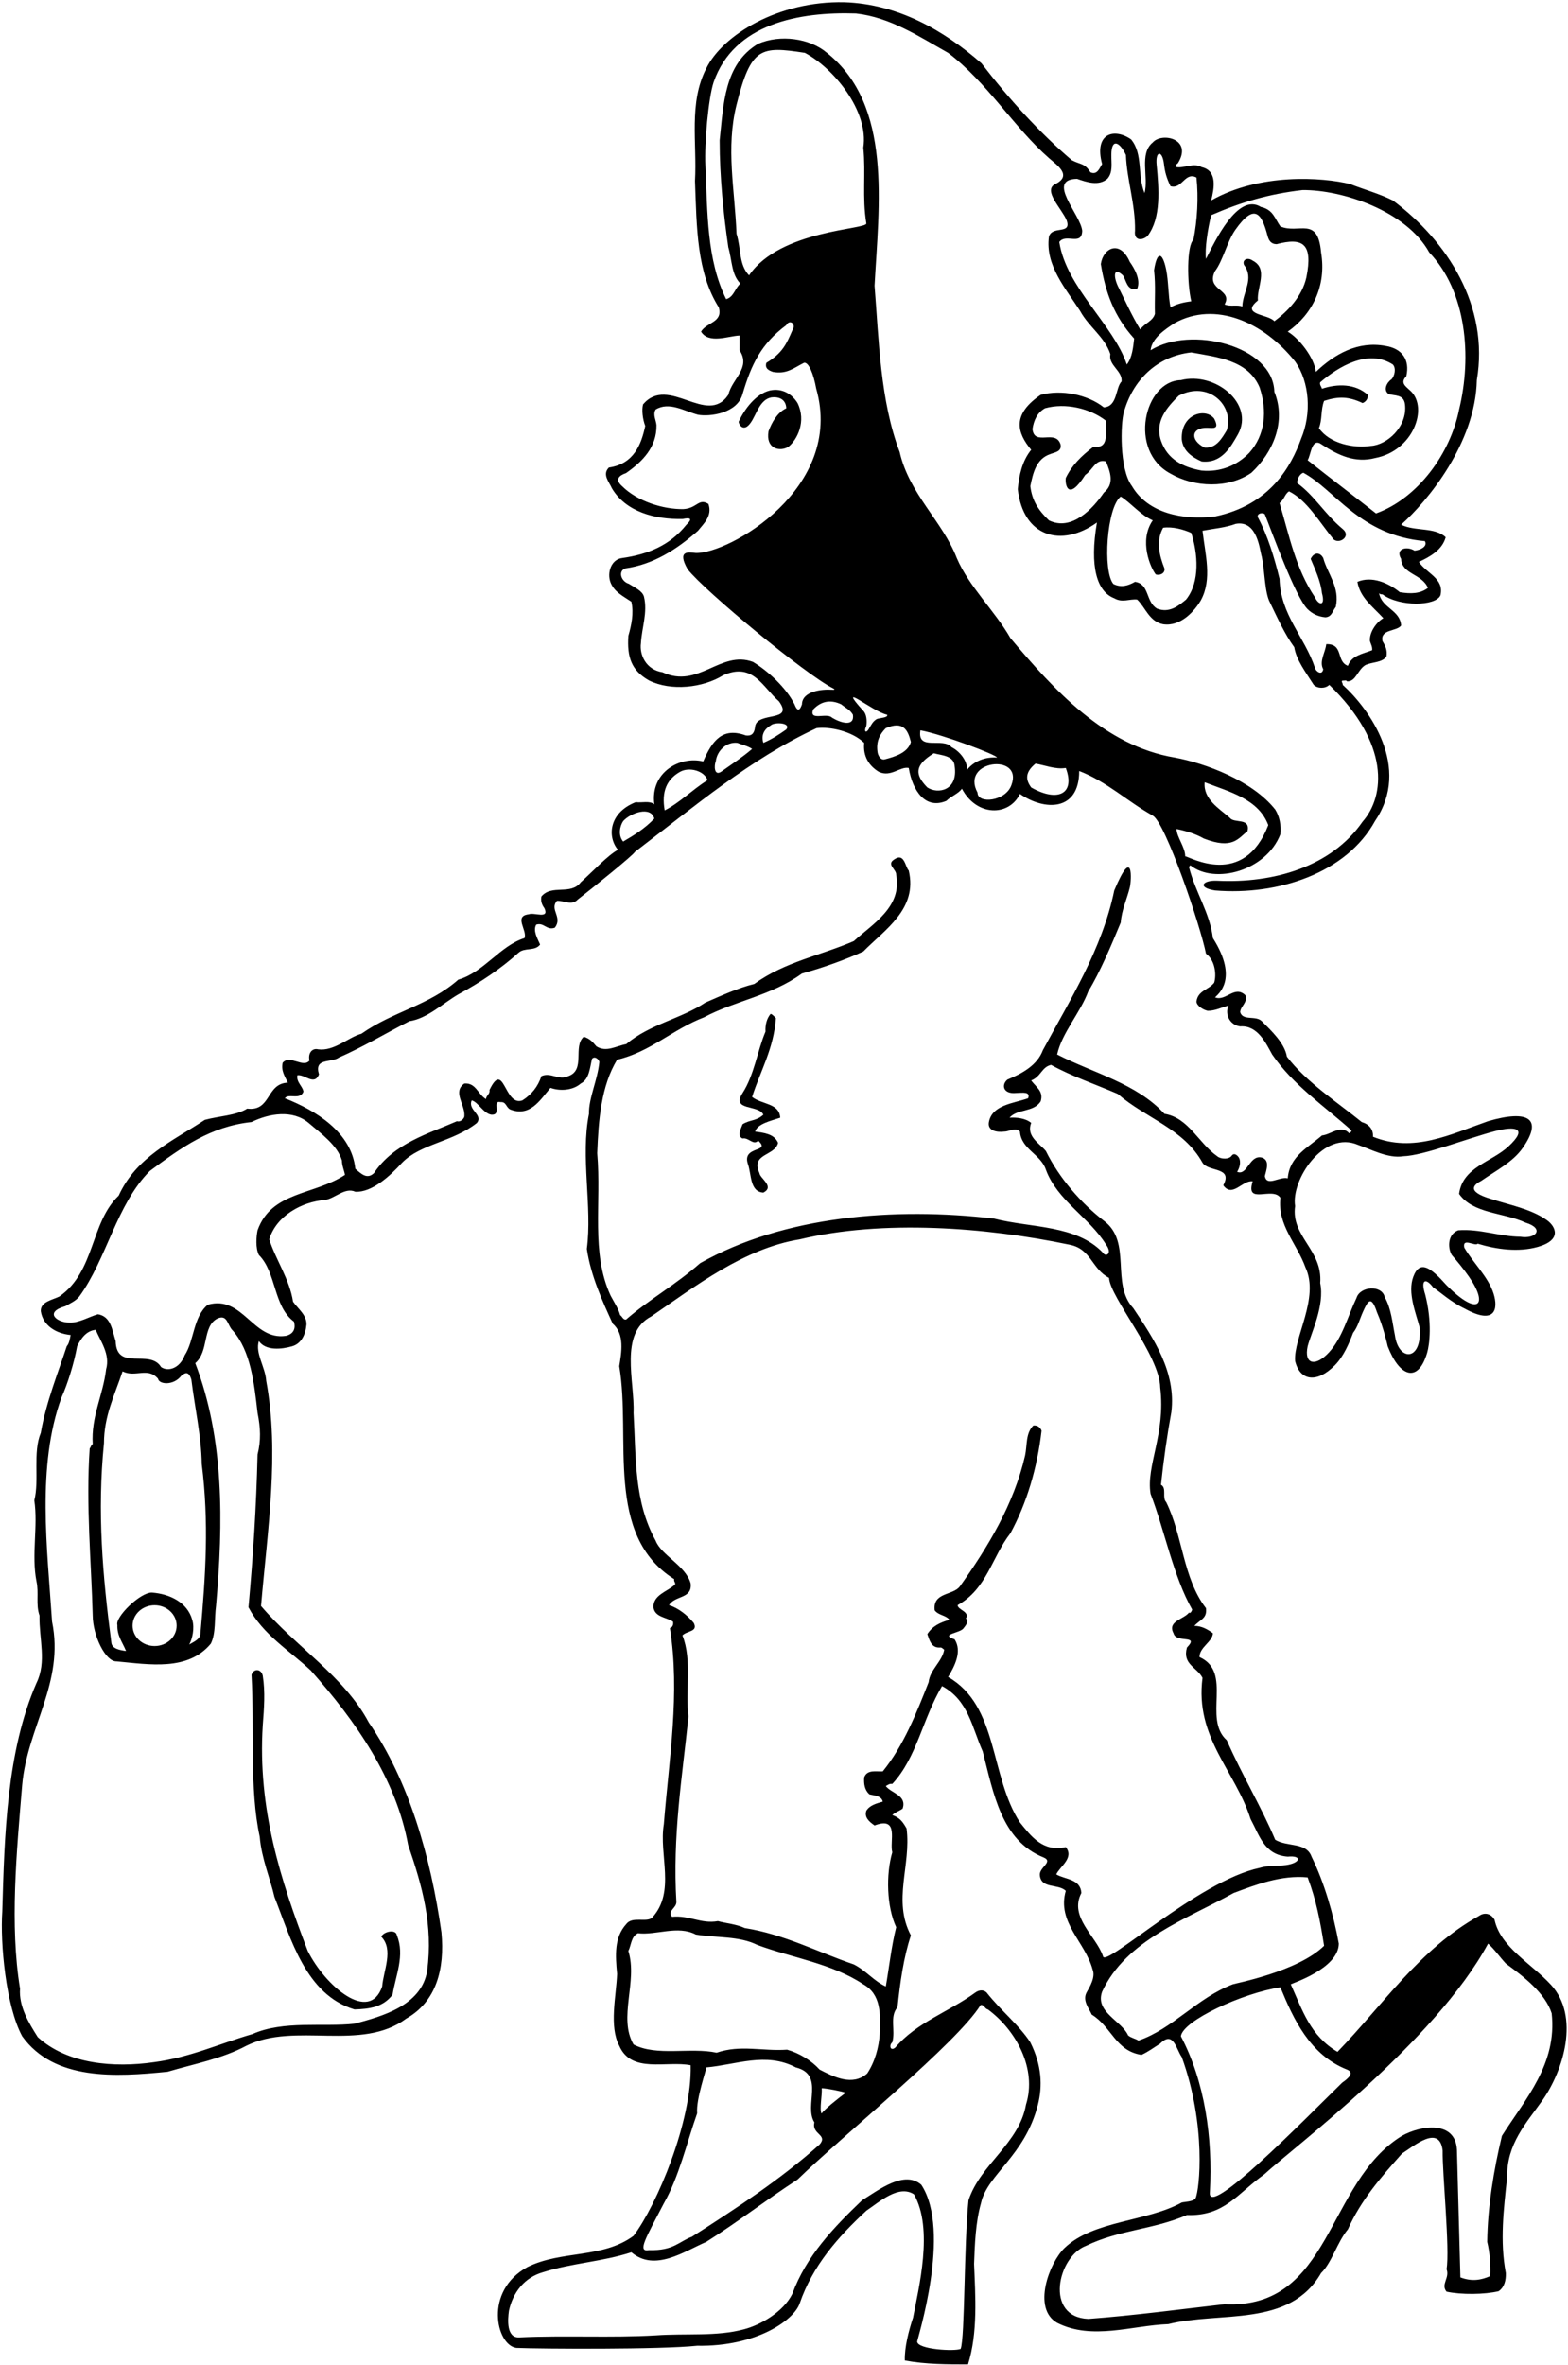 <?xml version="1.0" encoding="UTF-8"?>
<svg xmlns="http://www.w3.org/2000/svg" xmlns:xlink="http://www.w3.org/1999/xlink" width="453pt" height="683pt" viewBox="0 0 453 683" version="1.1">
<g id="surface1">
<path style=" stroke:none;fill-rule:nonzero;fill:rgb(0%,0%,0%);fill-opacity:1;" d="M 448.086 573.168 C 442.406 566.992 433.473 562.301 431.785 554.391 C 430.871 552.684 428.996 552.059 427.285 553.266 C 410.16 562.766 399.41 579.141 386.41 592.516 C 378.535 587.891 376.285 580.516 372.91 573.016 C 373.16 572.766 386.703 568.516 386.785 561.266 C 385.285 553.016 382.66 543.766 378.91 536.141 C 377.41 531.891 371.785 533.391 368.41 531.266 C 364.285 521.516 358.91 512.766 354.41 502.516 C 347.41 496.266 356.285 482.891 346.535 478.516 C 346.535 475.641 350.285 474.141 350.41 471.641 C 348.91 470.516 347.16 469.516 345.035 469.516 C 346.785 467.641 348.785 467.391 348.41 464.391 C 341.785 455.891 341.66 443.266 336.91 433.766 C 335.66 432.516 337.16 429.641 335.41 428.766 C 336.16 421.641 337.16 414.641 338.41 407.766 C 339.828 396.223 333.285 386.516 327.41 377.766 C 320.785 370.641 327.16 358.641 318.91 352.516 C 312.41 347.516 306.035 340.266 302.16 332.391 C 300.285 330.141 296.41 328.141 297.91 324.266 C 296.285 322.891 293.66 322.641 291.66 322.766 C 293.91 320.141 298.66 321.266 300.66 318.016 C 301.535 315.141 299.41 314.016 297.91 312.016 C 300.785 310.891 300.91 308.141 303.66 307.516 C 309.535 310.766 316.535 313.141 322.91 315.891 C 331.16 323.016 341.91 325.891 347.41 335.766 C 349.16 338.516 356.285 336.891 353.41 342.266 C 356.035 346.016 359.035 340.641 361.91 341.141 C 359.66 348.141 367.66 342.516 369.91 345.891 C 369.012 353.824 374.672 359.09 377.152 366.004 C 381.285 374.766 373.66 386.266 374.16 393.016 C 375.508 398.73 380.434 399.586 385.707 394.191 C 388.199 391.641 389.746 387.949 390.91 384.891 C 392.238 383.25 392.836 380.879 393.766 378.809 C 395.141 375.758 396.117 373.824 397.797 378.91 C 399.75 383.352 400.91 388.766 400.91 388.766 C 404.254 397.457 409.621 399.68 412.305 390.652 C 413.012 388.273 413.785 381.848 411.758 373.863 C 410.246 369.141 412.121 369.141 414.035 371.766 C 416.078 373.098 419.203 376.016 423.16 377.891 C 431.949 382.738 432.895 378.02 431.5 373.578 C 429.965 368.691 425.516 364.605 423.035 360.266 C 422.41 357.266 426.16 360.016 426.91 359.141 C 432.418 360.812 438.699 361.633 444.234 360.082 C 451.383 358.074 449.441 354.141 446.871 352.324 C 442.258 349.07 436.211 347.996 430.91 346.266 C 422.953 343.934 426.285 341.848 427.938 340.992 C 432.215 338.023 437.094 335.551 439.922 331.496 C 445.871 322.969 441.496 320.391 429.91 323.766 C 419.16 327.516 408.41 333.016 396.66 328.266 C 396.785 326.141 395.535 324.641 393.41 324.016 C 386.66 318.516 377.41 312.516 371.785 305.141 C 371.16 301.266 367.285 297.641 364.535 294.891 C 362.785 293.141 359.035 294.891 358.285 292.266 C 358.41 290.516 360.535 289.516 359.785 287.391 C 356.66 284.391 354.16 289.266 351.035 288.016 C 351.785 287.141 358.004 282.891 350.41 270.891 C 349.535 263.641 345.41 257.766 343.535 250.516 C 343.535 250.266 343.66 250.016 343.91 249.891 C 350.996 255.5 365.867 251.449 369.91 240.891 C 370.16 238.266 369.66 235.766 368.41 233.766 C 361.785 225.391 348.16 220.391 339.41 218.766 C 319.16 215.391 304.535 199.266 291.91 184.266 C 287.41 176.391 279.91 169.391 276.41 161.141 C 272.285 150.516 262.66 142.641 259.91 130.516 C 254.285 115.766 253.91 98.141 252.66 82.516 C 253.91 59.266 257.91 30.391 238.91 15.266 C 233.91 11.016 225.41 9.891 219.035 12.641 C 209.16 18.516 209.035 30.266 207.91 40.516 C 207.91 51.141 209.035 62.016 210.41 71.391 C 211.535 75.266 211.285 79.266 213.91 81.891 C 212.285 83.266 212.035 85.766 209.785 86.391 C 204.16 75.016 204.41 61.516 203.785 47.766 C 203.473 41.484 204.66 28.266 206.16 23.766 C 212.035 6.766 230.973 3.359 247.285 3.891 C 257.285 5.016 265.66 10.641 273.91 15.266 C 285.16 23.766 292.91 36.766 303.035 45.641 C 305.285 47.641 309.91 50.641 304.91 53.141 C 301.129 54.922 306.785 60.266 308.16 63.641 C 309.66 67.891 303.91 65.016 303.035 68.391 C 301.91 76.641 308.035 83.516 312.035 89.766 C 314.535 94.391 319.16 97.266 320.785 102.266 C 320.16 105.516 324.285 107.016 324.035 110.141 C 322.223 111.953 322.91 117.391 318.91 117.641 C 314.16 113.891 306.598 112.422 300.66 114.016 C 292.305 119.695 293.766 124.918 297.91 129.891 C 295.285 133.141 294.41 137.266 294.035 141.266 C 295.566 155.02 306.594 158.262 316.91 150.891 C 314.723 163.672 316.91 170.859 321.91 172.766 C 324.285 174.141 326.285 172.891 328.535 173.141 C 330.91 175.391 332.035 179.516 336.035 180.266 C 341.16 181.016 345.16 176.391 346.91 173.391 C 350.285 167.266 348.16 160.016 347.41 153.266 C 350.66 152.641 354.035 152.391 357.035 151.266 C 363.41 150.141 363.941 159.141 364.535 160.766 C 365.41 164.891 365.348 171.172 366.91 174.016 C 369.035 178.391 371.16 183.141 373.91 186.891 C 374.535 190.641 377.16 194.016 379.535 197.766 C 380.66 198.891 382.91 198.891 384.035 197.766 C 401.598 214.766 400.16 229.891 393.66 237.266 C 384.652 250.301 367.895 255.137 351.586 254.324 C 347.379 254.141 345.816 256.328 351.035 257.141 C 369.16 258.641 389.035 252.141 397.285 237.016 C 407.773 221.633 395.66 204.766 387.91 197.766 C 388.035 197.266 387.285 196.766 387.91 196.516 C 388.285 196.641 388.91 196.266 389.16 196.766 C 391.785 196.891 392.16 193.391 394.535 192.016 C 396.535 191.141 399.16 191.391 400.535 189.641 C 400.91 187.766 400.16 186.391 399.41 185.141 C 398.66 181.641 403.535 182.391 404.785 180.641 C 404.535 176.141 399.16 175.641 398.41 171.266 C 398.66 171.641 399.035 171.641 399.41 171.641 C 404.285 175.266 414.879 175.078 416.16 171.891 C 417.285 167.016 412.16 165.641 409.91 162.266 C 412.91 160.891 416.66 158.891 417.66 155.141 C 414.535 152.141 408.785 153.516 404.785 151.516 C 412.41 144.766 426.285 127.891 426.66 109.766 C 430.285 88.391 418.16 69.641 402.41 57.891 C 398.41 55.891 394.16 54.766 390.035 53.141 C 382.066 51.172 363.941 49.922 349.91 57.891 C 350.785 54.391 351.754 49.297 347.16 48.266 C 344.91 46.891 342.035 48.641 339.91 48.266 C 339.285 48.016 339.91 47.391 340.285 47.141 C 344.691 40.094 335.66 38.098 333.035 41.141 C 329.035 44.391 331.91 51.141 330.66 55.766 C 328.535 50.641 330.285 44.516 326.785 40.266 C 321.988 36.879 315.961 38.402 318.41 47.391 C 317.66 48.516 317.035 50.641 315.035 49.766 C 313.285 47.016 312.285 47.641 309.66 46.266 C 300.41 38.391 291.535 28.641 283.535 18.266 C 272.66 8.766 259.41 1.141 243.91 0.641 C 224.879 0.234 208.785 10.078 204.035 19.766 C 198.91 29.766 201.41 41.266 200.785 52.266 C 201.285 65.891 201.285 78.641 207.66 88.766 C 208.91 93.141 204.16 93.016 202.535 95.766 C 204.785 99.391 210.41 97.016 213.66 96.891 C 213.66 98.391 213.66 99.641 213.66 101.141 C 217.035 106.266 211.535 109.266 210.41 114.016 C 204.254 123.203 193.16 108.141 185.785 116.766 C 185.348 118.359 185.66 121.016 186.41 123.016 C 185.285 128.266 183.16 133.984 175.91 135.016 C 173.91 137.016 175.973 139.141 176.785 141.016 C 180.816 147.809 189.191 150.039 197.23 149.863 C 199.254 149.453 200.348 149.609 198.258 151.582 C 193.473 157.578 187.059 160.102 179.785 161.141 C 176.598 161.484 175.285 165.391 176.41 168.266 C 177.535 171.016 180.035 172.141 182.41 173.766 C 183.16 177.141 182.41 180.516 181.535 183.641 C 181.129 189.766 182.41 193.641 187.535 196.516 C 193.91 199.641 203.035 198.641 208.91 195.016 C 217.535 191.141 220.285 198.391 225.035 202.516 C 229.535 208.641 218.785 205.391 218.16 209.766 C 217.922 212.145 216.867 212.566 215.469 212.379 C 208.785 209.922 205.77 213.809 203.16 219.891 C 196.484 218.223 187.797 222.977 189.035 232.266 C 187.66 231.141 185.41 231.891 183.66 231.641 C 175.891 234.691 175.391 241.672 178.535 245.391 C 175.535 247.016 171.16 251.766 167.785 254.766 C 164.91 258.641 159.41 255.266 156.41 258.891 C 156.16 260.141 156.535 261.266 157.285 262.266 C 158.785 265.516 154.285 263.391 152.785 264.016 C 148.285 264.516 152.41 268.641 151.535 270.891 C 144.41 273.141 139.785 280.766 132.41 282.891 C 123.91 290.391 113.66 292.016 104.41 298.516 C 100.66 299.516 96.535 303.641 91.91 303.016 C 90.191 302.578 88.91 304.141 89.41 306.266 C 87.535 308.516 83.785 304.453 81.66 306.891 C 81.16 309.266 82.285 310.766 83.16 312.641 C 76.785 312.891 78.41 321.016 71.41 320.141 C 68.285 322.141 63.285 322.266 59.16 323.391 C 49.91 329.516 39.41 334.016 34.285 345.266 C 26.035 353.141 27.535 367.141 17.16 374.391 C 15.16 375.391 11.66 375.891 11.785 378.641 C 12.41 382.766 16.129 385.078 20.41 385.516 C 20.16 386.641 20.035 387.891 19.285 388.766 C 16.91 396.016 13.285 405.016 11.785 413.766 C 9.41 419.516 11.41 427.391 9.91 433.266 C 11.035 440.641 9.035 449.016 10.535 456.641 C 11.285 460.016 10.285 463.266 11.41 466.516 C 11.285 473.391 13.535 479.891 10.535 486.016 C 1.91 505.766 1.285 530.016 0.66 552.016 C 0.035 561.016 1.66 579.266 6.41 588.016 C 15.66 600.891 33.41 599.766 48.41 598.266 C 56.035 596.016 64.16 594.516 71.16 590.766 C 85.285 583.766 104.285 592.641 117.41 582.891 C 126.035 578.016 128.535 568.641 127.535 558.016 C 124.41 536.141 118.16 514.266 106.535 497.391 C 99.41 484.016 85.535 475.641 75.41 463.766 C 77.285 441.891 80.785 419.641 76.91 398.766 C 76.66 394.766 73.66 390.766 74.785 387.266 C 76.785 390.141 81.41 389.641 84.41 388.766 C 87.035 388.016 88.285 385.391 88.535 382.516 C 88.66 379.766 86.16 378.016 84.66 375.891 C 83.66 369.391 79.66 363.766 77.785 357.891 C 79.785 351.141 87.16 347.016 93.91 346.516 C 96.91 346.016 99.66 342.766 102.66 344.141 C 107.41 344.391 112.66 339.641 116.16 335.766 C 121.535 330.266 130.91 329.766 137.785 324.266 C 139.66 321.891 135.035 320.516 136.285 317.766 C 138.16 318.266 139.66 321.516 141.91 321.891 C 145.16 322.141 141.91 317.641 144.66 318.266 C 146.285 318.141 146.16 319.766 147.41 320.391 C 153.16 322.641 156.035 317.641 159.035 314.141 C 161.785 315.141 165.535 314.891 167.785 312.891 C 170.285 311.641 170.41 308.266 171.035 305.766 C 171.785 304.891 172.91 305.766 173.16 306.641 C 172.66 311.891 170.035 317.141 170.16 321.641 C 167.66 334.016 171.16 348.516 169.535 360.641 C 170.66 368.391 174.16 376.016 177.035 382.266 C 180.535 385.266 179.535 390.641 178.91 394.516 C 182.41 415.391 174.535 443.266 194.785 456.016 C 194.535 456.766 195.535 457.266 194.785 457.766 C 192.66 459.641 188.66 460.641 188.785 464.141 C 189.16 467.016 192.535 467.016 194.41 468.266 C 194.66 469.016 194.285 470.016 193.535 470.141 C 196.535 489.016 193.285 507.891 191.785 526.766 C 190.285 535.641 195.285 546.266 188.41 553.766 C 186.785 555.266 182.66 553.266 180.91 555.641 C 177.41 559.516 177.785 564.641 178.285 570.016 C 178.035 576.391 175.91 585.141 178.91 590.766 C 182.41 598.891 192.535 595.016 199.535 596.391 C 199.91 612.641 189.828 636.641 183.035 645.641 C 174.035 652.266 162.285 649.766 152.41 654.641 C 139.684 661.582 143.375 677.227 149.16 678.016 C 156.285 678.309 190.785 678.516 201.41 677.391 C 218.578 677.684 229.41 669.973 231.035 665.141 C 234.785 654.266 242.035 646.016 250.285 638.391 C 254.16 635.766 259.621 630.809 264.035 633.641 C 269.785 643.641 265.348 660.91 263.785 669.266 C 262.535 673.016 261.285 677.891 261.41 681.641 C 267.41 682.766 273.785 682.766 279.66 682.766 C 282.535 673.641 281.785 663.016 281.41 653.766 C 281.621 648.094 281.832 641.758 283.426 636.137 C 285.246 627.891 296.078 622.578 299.832 607.863 C 301.238 602.383 300.973 596.387 297.66 589.766 C 294.41 584.766 289.285 580.766 285.035 575.391 C 284.176 574.531 282.848 574.609 281.785 575.391 C 274.285 580.891 264.785 584.016 258.66 591.266 C 257.16 592.516 256.785 590.516 257.785 589.766 C 258.785 586.266 256.91 582.391 259.285 579.641 C 260.035 572.516 261.035 565.266 263.16 558.891 C 257.785 548.766 263.285 538.641 261.91 528.016 C 260.785 526.016 259.91 524.891 257.785 524.141 C 258.66 523.266 259.785 523.016 260.785 522.266 C 262.035 518.391 257.535 517.891 255.91 515.766 C 256.535 515.391 257.035 515.016 257.785 515.141 C 264.91 507.516 266.535 496.266 272.16 486.891 C 279.785 491.016 280.785 498.766 283.91 505.766 C 287.035 517.891 289.285 531.516 301.535 536.391 C 304.41 537.641 300.16 539.266 300.41 541.516 C 300.785 545.516 305.66 543.891 307.91 546.016 C 305.285 555.141 313.535 560.766 315.66 568.766 C 316.535 570.891 314.91 573.641 313.91 575.391 C 312.66 577.766 314.66 580.016 315.41 581.766 C 321.16 585.266 322.285 592.266 329.785 593.391 C 331.91 592.391 333.16 591.391 335.16 590.141 C 339.035 586.266 339.785 591.766 341.41 594.016 C 348.578 613.723 346.535 632.391 345.41 634.766 C 344.828 635.809 342.121 635.809 341.41 636.016 C 331.395 641.59 315.879 641.164 307.551 649.156 C 303.148 653.387 298.129 666.633 305.41 670.766 C 315.535 675.891 327.035 671.516 337.535 671.141 C 352.41 667.391 372.535 672.266 381.66 656.391 C 384.785 653.391 386.285 647.516 389.41 643.766 C 393.16 635.391 398.91 628.766 405.035 621.891 C 408.41 619.766 415.871 613.309 416.785 621.016 C 416.66 627.391 418.91 649.641 417.91 655.266 C 418.91 657.766 416.16 659.641 417.91 661.766 C 422.121 662.684 428.949 662.613 432.953 661.641 C 434.625 660.488 435.102 658.504 435.035 656.391 C 433.285 647.141 434.41 638.016 435.41 628.766 C 435.266 619.074 440.941 613.133 445.602 606.535 C 451.73 597.855 456.465 582.273 448.086 573.168 Z M 318.91 142.266 C 315.816 146.797 309.66 153.516 303.035 150.266 C 299.91 147.266 298.16 144.516 297.66 140.391 C 298.41 136.766 299.285 132.516 303.41 131.141 C 304.535 130.641 306.785 130.516 306.41 128.391 C 305.035 123.766 298.785 129.016 298.285 123.891 C 298.66 121.391 299.66 119.141 301.91 117.891 C 307.785 116.266 314.91 117.891 319.535 121.516 C 319.285 124.766 320.66 129.641 315.91 129.016 C 312.41 131.641 309.66 134.391 307.91 138.016 C 307.66 139.766 308.473 145.078 313.535 137.141 C 315.785 135.641 316.535 132.391 319.535 133.266 C 320.785 136.391 322.035 139.766 318.91 142.266 Z M 342.66 173.141 C 340.535 174.891 337.91 177.141 334.285 175.766 C 330.91 173.766 332.16 168.641 327.91 168.016 C 325.91 169.141 323.91 169.766 321.66 168.641 C 318.535 165.016 319.723 146.484 323.785 143.391 C 326.785 145.266 329.535 148.766 333.035 150.266 C 328.941 156.172 332.41 164.016 333.91 165.891 C 335.16 166.266 336.66 165.516 336.41 164.141 C 334.91 160.391 333.91 156.141 336.035 152.391 C 338.785 152.016 341.91 152.891 344.16 153.891 C 346.035 159.766 346.785 168.016 342.66 173.141 Z M 411.66 156.266 C 412.535 157.891 410.16 158.891 408.66 159.016 C 406.535 157.641 403.004 158.359 404.785 161.391 C 405.035 165.891 410.785 165.641 412.535 169.766 C 410.285 171.516 407.535 171.516 404.41 171.016 C 401.035 168.266 396.285 166.266 392.16 168.016 C 392.91 172.516 396.41 175.016 399.66 178.516 C 397.66 179.641 395.535 182.641 395.785 185.141 C 396.035 186.016 396.535 186.766 396.41 187.766 C 393.535 188.891 390.535 189.266 389.41 192.266 C 385.91 191.016 388.285 185.891 383.16 186.016 C 382.91 188.391 381.035 191.016 382.285 193.266 C 381.91 195.266 380.035 193.766 379.91 192.891 C 376.91 183.891 369.91 177.516 369.66 167.141 C 368.16 161.016 366.285 154.766 363.41 149.391 C 363.004 148.203 364.879 147.891 365.41 148.516 C 367.285 153.141 374.234 172.48 377.781 175.926 C 379.086 177.195 380.727 178.062 382.91 178.266 C 384.785 178.141 384.91 176.516 385.91 175.266 C 387.16 169.516 383.535 165.766 382.285 161.141 C 381.285 159.297 379.535 159.516 378.66 161.391 C 379.91 164.391 381.535 167.766 381.91 171.266 C 383.004 175.234 380.91 174.766 379.91 172.516 C 374.285 164.141 372.535 154.891 369.66 145.266 C 371.035 144.266 371.16 142.641 372.41 141.891 C 377.66 144.516 381.16 150.766 385.285 155.766 C 387.055 157.238 390.434 154.812 387.91 152.766 C 382.66 148.391 379.91 143.266 374.785 139.516 C 374.66 138.891 375.16 137.016 376.535 136.516 C 385.785 141.516 392.848 154.609 411.66 156.266 Z M 349.91 62.141 C 358.535 58.391 366.535 56.016 376.285 54.891 C 387.691 54.766 406.285 60.891 412.91 72.891 C 423.66 84.141 425.285 102.891 421.535 118.266 C 419.035 130.891 409.66 143.891 397.535 148.266 C 390.535 142.766 384.91 138.516 377.785 132.891 C 378.785 131.266 378.91 126.141 381.91 128.391 C 386.66 131.516 391.535 133.766 397.285 132.266 C 408.305 130.184 412.648 117.875 407.613 112.977 C 406.195 111.594 404.359 110.648 406.285 108.641 C 407.379 103.828 405.035 100.641 400.285 99.891 C 392.285 98.391 385.535 102.266 380.16 107.391 C 379.723 103.359 375.41 97.766 372.035 95.766 C 379.16 90.766 383.285 82.516 381.66 72.891 C 380.734 62.227 375.258 67.68 369.91 65.391 C 368.285 63.141 367.848 60.547 364.285 59.766 C 357.555 55.559 350.98 69.766 348.41 74.766 C 348.035 71.891 348.91 66.141 349.91 62.141 Z M 395.16 114.016 C 391.535 110.766 386.41 110.766 381.91 112.266 C 381.785 111.641 381.16 111.141 381.41 110.391 C 386.66 105.891 395.285 100.641 402.41 105.266 C 403.41 106.391 402.91 108.516 402.035 109.516 C 400.66 110.391 399.535 112.641 401.16 113.766 C 402.91 114.391 405.535 113.766 405.91 116.766 C 406.66 123.266 400.66 128.516 396.035 128.766 C 391.16 129.516 384.16 128.141 381.035 123.641 C 382.035 121.266 381.535 118.266 382.535 115.766 C 386.785 114.391 389.66 114.516 393.66 116.391 C 394.66 116.016 395.285 115.016 395.16 114.016 Z M 361.91 75.266 C 360.348 74.141 358.785 75.078 359.41 76.516 C 362.41 80.516 359.035 84.266 358.91 88.516 C 357.41 87.891 355.285 88.641 353.785 87.891 C 356.285 83.516 348.16 83.891 351.035 78.266 C 353.27 75.383 354.52 69.727 356.918 66.332 C 362.465 58.488 364.508 61.676 366.18 68.031 C 366.523 69.336 367.078 70.453 368.785 70.516 C 376.324 68.531 379.41 70.234 377.41 80.141 C 376.16 85.641 372.035 89.891 368.16 92.766 C 366.41 90.641 358.16 91.016 363.41 86.766 C 363.035 83.016 366.535 77.641 361.91 75.266 Z M 374.16 104.391 C 378.41 110.391 378.91 119.516 375.91 126.641 C 373.004 134.766 366.832 145.859 351.035 149.141 C 341.785 150.266 331.66 148.266 327.035 140.391 C 323.285 135.391 323.785 122.109 324.66 119.141 C 327.16 110.016 334.035 102.891 344.16 101.766 C 351.535 103.141 360.535 103.891 363.91 111.891 C 366.16 118.641 365.535 125.641 360.91 130.766 C 357.41 134.391 352.66 136.391 347.16 135.891 C 341.66 134.891 337.285 132.641 335.41 127.266 C 333.535 121.641 337.16 117.641 340.535 114.266 C 349.051 109.84 356.648 116.941 354.41 124.266 C 353.035 126.516 351.41 129.516 348.035 129.266 C 343.652 127.074 344.191 123.398 348.781 123.535 C 350.664 123.594 352.355 124.027 350.785 120.891 C 348.293 117.629 341.105 119.52 341.41 126.891 C 341.785 130.266 344.41 132.016 347.16 133.266 C 352.91 133.891 355.535 129.141 357.66 125.391 C 362.531 116.625 351.082 107.238 341.16 109.766 C 330.566 109.984 325.84 130.211 338.16 136.766 C 345.035 140.766 354.91 141.141 361.535 136.516 C 367.785 130.641 371.66 121.766 368.16 113.141 C 367.812 99.805 343.973 93.938 332.41 101.141 C 332.785 97.641 336.535 95.141 339.41 93.266 C 351.055 86.871 364.977 92.91 374.16 104.391 Z M 311.16 51.641 C 314.035 52.641 317.41 53.766 319.91 51.641 C 321.594 49.77 321.039 47.199 321.07 44.609 C 321.133 39.613 323.652 41.223 325.285 44.766 C 325.535 51.891 328.035 58.891 327.91 66.641 C 327.535 69.609 330.035 69.516 331.535 68.141 C 335.52 62.941 334.805 54.418 334.152 47.59 C 333.758 43.465 335.809 43.285 336.281 47.406 C 336.539 49.645 337 51.355 338.16 53.766 C 341.535 54.766 342.285 49.516 345.66 51.266 C 346.285 57.016 345.91 63.641 344.785 69.266 C 342.848 70.859 342.91 81.641 344.16 87.016 C 342.035 87.266 339.91 87.766 338.16 88.766 C 337.48 85.352 337.613 81.234 336.891 77.773 C 335.828 72.711 334.254 72.422 333.41 78.016 C 333.91 82.766 333.535 86.016 333.66 90.641 C 333.035 92.766 330.785 93.266 329.41 95.141 C 326.91 91.016 324.91 86.516 322.91 82.516 C 321.598 79.609 321.785 77.016 324.41 79.516 C 325.41 80.891 325.535 84.141 328.535 83.391 C 329.66 80.766 327.66 77.391 326.41 75.641 C 323.516 69.02 318.645 71.723 318.035 76.266 C 319.41 84.641 321.91 91.391 327.66 97.766 C 327.41 99.891 327.16 103.266 325.535 105.266 C 321.785 93.891 308.035 83.016 306.035 69.891 C 307.91 67.266 312.535 71.172 312.66 66.641 C 312.16 61.891 302.066 51.797 311.16 51.641 Z M 405.41 333.891 C 411.285 333.723 424.035 328.699 431.91 326.641 C 437.695 325.129 441.66 325.648 435.746 331.105 C 430.883 335.594 422.527 337.047 421.535 344.766 C 425.648 350.57 434.324 350.059 440.77 353.074 C 446.285 354.766 443.785 357.891 439.203 357.133 C 433.219 357.078 427.582 354.789 421.285 355.266 C 418.285 356.391 418.16 360.184 419.41 362.391 C 421.035 364.266 422.816 366.422 424.395 368.688 C 430.102 376.879 427.121 380.391 417.91 371.141 C 413.434 366.105 410.18 363.617 408.301 368.699 C 406.59 373.328 409.039 379.109 410.16 383.391 C 410.871 393.309 403.996 393.098 402.996 385.59 C 402.238 381.879 401.953 377.969 400.055 374.578 C 399.219 370.934 392.953 371.434 391.91 374.766 C 389.293 380.293 387.805 386.348 383.941 390.535 C 380.031 394.77 376.66 394.016 377.785 388.766 C 378.785 384.891 382.746 377.059 381.41 370.516 C 382.16 360.891 372.91 357.141 374.16 348.266 C 372.953 340.809 382.328 326.223 392.41 330.641 C 395.785 331.766 401.035 334.641 405.41 333.891 Z M 347.785 242.141 C 356.129 245.391 357.691 242.109 360.41 240.016 C 361.285 236.016 356.535 237.891 355.285 236.141 C 352.285 233.516 347.535 230.766 348.035 225.891 C 355.035 228.641 363.535 230.641 366.41 238.266 C 359.332 256.668 343.66 247.391 342.41 247.266 C 342.41 244.641 339.91 241.641 339.91 239.391 C 342.41 239.891 345.41 240.766 347.785 242.141 Z M 299.16 220.516 C 301.66 220.891 304.91 222.266 307.91 221.766 C 310.77 229.387 305.43 231.688 297.91 227.391 C 296.66 225.641 295.66 223.359 299.16 220.516 Z M 292.223 226.641 C 290.598 231.453 282.41 232.238 282.41 228.891 C 277.324 219.445 295.66 217.422 292.223 226.641 Z M 265.91 210.891 C 272.535 212.141 288.035 218.016 288.035 218.766 C 284.66 218.516 281.41 219.766 279.41 222.266 C 279.41 219.516 277.16 216.891 274.91 215.766 C 272.41 212.766 264.91 217.016 265.91 210.891 Z M 269.785 217.516 C 271.91 218.141 275.535 218.141 275.785 221.141 C 276.895 228.336 270.93 229.402 267.91 227.391 C 264.254 223.672 264.176 220.969 269.785 217.516 Z M 263.16 214.266 C 262.285 217.391 258.535 218.516 255.66 219.266 C 254.41 219.641 253.66 218.141 253.535 217.266 C 253.035 214.141 254.16 212.016 255.91 210.266 C 260.891 208.121 262.27 210.691 263.16 214.266 Z M 256.285 206.391 C 256.66 207.266 254.285 207.266 253.285 207.641 C 252.141 208.355 251.773 209.234 251.297 209.973 C 250.348 211.953 249.41 211.484 250.281 209.625 C 250.527 208.145 250.34 206.191 249.41 205.266 C 241.285 196.266 252.066 205.547 256.285 206.391 Z M 212.785 67.516 C 212.285 54.766 209.66 42.766 212.785 30.266 C 216.973 13.516 219.809 13.309 232.535 15.266 C 240.742 19.602 251.082 32.059 249.41 42.641 C 250.16 50.141 249.035 56.891 250.285 64.516 C 250.504 66.328 225.348 66.328 216.41 79.516 C 213.41 76.391 214.16 71.891 212.785 67.516 Z M 240.41 207.266 C 238.91 205.641 233.66 208.391 234.91 204.891 C 237.535 202.109 240.41 202.141 243.035 203.391 C 244.41 204.516 245.535 204.891 246.41 206.391 C 246.91 209.891 243.004 208.828 240.41 207.266 Z M 217.535 191.141 C 208.16 187.641 201.785 199.016 191.41 194.141 C 186.535 193.391 184.723 188.984 185.16 185.766 C 185.41 181.266 187.16 176.891 186.035 172.266 C 185.535 170.578 183.316 169.641 181.66 168.578 C 179.41 167.891 178.473 164.922 180.66 164.141 C 188.66 163.016 195.41 158.766 201.66 153.266 C 203.16 151.328 205.91 149.016 204.66 145.516 C 201.785 143.766 201.441 146.797 197.41 147.016 C 191.598 147.109 184.098 144.766 179.723 140.391 C 177.504 138.438 178.941 137.266 180.852 136.625 C 185.586 133.312 189.773 129.141 189.66 122.766 C 189.535 121.266 188.535 119.766 189.41 118.266 C 193.316 115.859 197.785 118.766 201.66 119.766 C 205.035 120.391 213.035 119.391 214.535 113.766 C 217.066 105.234 219.879 99.297 227.16 93.891 C 228.16 92.016 230.16 93.641 228.91 95.391 C 227.285 99.141 226.129 101.953 221.41 104.766 C 220.91 106.391 222.066 106.953 223.285 107.391 C 227.285 108.141 229.285 106.266 232.285 104.766 C 233.586 104.512 234.996 107.785 235.809 112.246 C 244 141 210.496 160.012 200.977 159.684 C 198.941 159.453 195.504 158.828 198.66 164.391 C 203.535 170.641 232.66 194.727 240.625 198.746 C 241.336 199.105 241.16 199.234 240.348 199.18 C 237.375 198.977 231.754 199.609 231.688 203.391 C 231.207 204.773 230.539 205.98 229.535 203.391 C 227.16 198.641 221.91 193.766 217.535 191.141 Z M 222.691 209.453 C 223.691 208.453 228.66 208.641 227.16 210.641 C 225.035 212.141 222.91 213.516 220.535 214.516 C 219.785 212.141 220.941 210.453 222.691 209.453 Z M 206.785 219.891 C 207.16 216.641 210.035 214.141 213.035 214.516 C 214.535 215.141 216.035 215.391 217.285 216.266 C 214.535 218.641 211.285 220.766 208.285 222.891 C 206.285 224.141 206.285 221.016 206.785 219.891 Z M 196.441 222.891 C 199.066 221.391 203.41 222.516 204.41 225.266 C 199.91 228.141 196.41 231.766 192.035 234.016 C 191.035 228.516 192.691 225.016 196.441 222.891 Z M 180.035 237.109 C 182.16 234.734 188.035 232.641 189.035 236.391 C 186.16 239.391 183.035 241.266 180.035 243.016 C 178.535 241.266 179.035 238.609 180.035 237.109 Z M 74.41 420.016 C 74.035 435.266 73.16 448.891 71.785 464.141 C 75.91 472.016 83.66 476.641 89.785 482.391 C 102.785 497.016 114.41 513.641 117.91 532.766 C 122.035 544.766 125.16 555.891 123.41 569.141 C 121.785 579.141 110.41 582.266 102.41 584.391 C 93.285 585.391 81.91 583.391 72.91 587.391 C 63.41 590.141 54.91 594.141 44.41 595.516 C 33.035 597.141 19.535 596.141 10.91 588.266 C 8.285 584.141 5.41 579.391 5.785 574.266 C 2.785 555.891 4.785 534.891 6.41 515.391 C 7.91 498.641 18.66 485.891 15.035 468.266 C 13.66 447.266 10.535 423.266 17.785 403.516 C 19.535 399.641 21.41 393.641 22.285 388.766 C 23.285 386.766 24.785 384.266 27.66 384.016 C 28.91 387.141 31.91 391.016 30.66 395.391 C 29.785 402.891 26.285 409.016 26.785 417.016 C 26.285 417.266 26.285 417.891 25.91 418.266 C 24.785 434.891 26.41 451.516 26.785 466.516 C 26.809 472.266 30.453 479.871 33.66 479.766 C 43.16 480.641 54.285 482.641 60.91 474.641 C 62.41 471.641 61.91 467.391 62.41 463.766 C 64.535 439.516 64.785 415.516 56.41 393.641 C 60.41 390.266 58.41 383.016 62.785 380.766 C 65.785 379.391 65.66 382.766 67.285 384.266 C 72.41 390.141 73.41 399.266 74.41 408.016 C 75.285 412.391 75.41 416.016 74.41 420.016 Z M 55.535 467.766 C 54.16 462.766 49.098 460.285 43.91 459.891 C 40.535 459.766 33.16 467.016 33.91 469.266 C 33.785 472.371 35.41 474.266 36.41 476.766 C 34.66 476.516 32.285 476.141 32.16 474.266 C 29.66 455.141 28.035 436.641 30.035 416.766 C 30.035 408.891 33.16 402.766 35.41 396.016 C 39.16 397.891 42.66 394.641 45.66 398.141 C 45.91 399.766 50.035 400.234 52.348 397.328 C 53.504 396.328 54.535 395.891 55.285 398.391 C 56.285 406.516 58.16 414.641 58.285 422.766 C 60.41 439.641 59.41 454.766 57.91 471.641 C 57.91 473.391 55.91 474.141 54.66 474.891 C 55.535 473.391 56.285 470.141 55.535 467.766 Z M 51.031 469.441 C 51.031 472.695 48.18 475.332 44.668 475.332 C 41.152 475.332 38.301 472.695 38.301 469.441 C 38.301 466.188 41.152 463.547 44.668 463.547 C 48.18 463.547 51.031 466.188 51.031 469.441 Z M 74.41 355.266 C 74.035 357.141 73.785 360.391 74.785 362.391 C 79.91 367.516 78.91 377.141 84.91 381.641 C 85.504 383.672 84.785 385.266 82.535 385.766 C 73.035 387.141 70.16 373.891 60.035 376.766 C 55.809 380.23 56.098 387.184 53.367 391.359 C 51.91 395.234 48.473 396.172 46.535 394.766 C 43.285 389.391 33.66 396.141 33.41 387.266 C 32.379 383.984 32.035 380.141 28.285 379.516 C 25.867 380.184 22.781 382.074 20.027 381.922 C 16.598 381.953 12.535 378.984 18.895 377.18 C 20.316 376.348 21.941 375.637 22.91 374.391 C 30.785 363.641 33.66 347.766 43.285 338.141 C 52.535 331.266 60.91 325.266 72.66 324.016 C 77.785 321.516 84.535 320.391 89.16 324.266 C 92.66 327.266 97.535 330.766 98.785 335.141 C 98.785 336.641 99.41 337.891 99.66 339.266 C 90.785 345.141 78.41 344.016 74.41 355.266 Z M 179.16 379.766 C 178.66 377.891 177.535 376.266 176.41 374.141 C 170.66 361.766 173.785 347.516 172.535 333.016 C 172.91 323.391 173.66 313.641 178.285 306.016 C 187.91 303.766 194.285 297.266 203.41 293.766 C 212.285 289.016 222.91 287.516 231.66 281.141 C 237.535 279.516 243.91 277.266 249.41 274.766 C 255.66 268.391 265.16 262.516 262.535 251.391 C 261.535 250.391 261.285 246.141 258.41 248.141 C 255.91 249.641 259.035 251.016 258.91 252.641 C 260.66 261.891 252.16 266.766 246.66 271.766 C 237.16 275.891 226.66 277.766 217.91 284.141 C 213.285 285.266 208.41 287.516 203.785 289.516 C 196.91 294.141 187.66 295.766 180.91 301.516 C 178.035 302.016 175.16 304.016 172.285 302.141 C 171.16 300.766 170.285 299.891 168.66 299.391 C 165.41 302.141 169.285 309.016 164.16 310.766 C 161.41 312.141 159.16 309.516 156.41 310.766 C 155.41 313.766 153.66 316.016 150.91 317.766 C 145.66 319.641 145.66 305.891 141.41 314.766 C 141.66 315.891 140.41 316.391 140.41 317.391 C 138.035 316.016 137.535 312.641 134.16 312.891 C 130.66 315.266 134.41 319.016 134.16 322.266 C 134.16 323.141 132.785 324.141 132.035 323.766 C 123.785 327.391 113.785 330.141 108.035 338.766 C 106.035 340.641 104.41 339.016 102.66 337.516 C 101.535 326.891 91.16 320.641 82.285 317.141 C 83.41 315.641 86.66 317.766 87.66 315.266 C 87.535 313.766 85.535 312.516 85.91 310.516 C 88.035 310.141 90.785 313.641 92.16 310.266 C 90.66 305.391 95.66 307.016 97.91 305.391 C 104.785 302.391 111.41 298.391 118.285 294.891 C 123.41 294.141 127.91 289.766 132.41 287.141 C 138.91 283.641 144.785 279.641 149.785 275.141 C 151.535 273.516 154.535 274.766 156.035 272.766 C 155.285 271.016 153.91 268.766 154.91 267.016 C 157.16 266.266 157.91 268.766 160.285 267.891 C 162.66 264.891 158.66 262.641 160.91 260.141 C 162.91 260.016 165.16 261.641 166.91 259.766 C 171.41 256.266 183.035 246.891 183.41 246.016 C 200.785 232.766 216.785 219.141 235.91 210.266 C 239.723 209.766 246.16 211.141 249.66 214.516 C 249.285 218.391 251.035 221.141 253.91 222.891 C 257.41 224.516 260.035 221.266 262.535 221.766 C 263.664 228.543 267.449 233.82 273.41 231.266 C 274.785 229.891 276.785 229.266 277.91 227.766 C 282.133 235.781 291.484 235.832 294.66 229.266 C 301.703 234.164 311.785 234.41 311.785 222.641 C 319.66 225.641 325.66 231.391 333.035 235.516 C 336.754 237.578 346.91 267.641 348.41 275.391 C 351.035 277.266 351.496 281.434 350.785 283.766 C 349.16 285.891 346.035 286.016 345.66 289.266 C 345.785 290.516 347.66 291.641 348.91 291.891 C 351.16 291.891 352.91 290.891 354.91 290.391 C 353.785 292.891 355.285 296.016 358.285 296.391 C 363.41 296.016 365.785 301.391 367.535 304.516 C 373.535 313.266 382.41 319.266 390.41 326.391 C 390.535 326.891 390.035 327.016 389.785 327.266 C 387.41 324.641 384.535 327.641 381.91 327.891 C 377.91 331.391 372.535 333.891 372.035 340.266 C 369.66 339.641 366.035 342.766 365.41 339.641 C 365.785 338.016 367.035 335.016 364.535 334.266 C 360.91 333.391 360.41 339.641 357.41 338.391 C 358.035 337.391 358.66 335.641 357.91 334.266 C 357.41 333.516 356.535 332.891 355.91 333.641 C 355.16 334.891 352.66 334.766 351.66 333.891 C 346.285 330.141 343.41 322.766 336.41 321.641 C 328.41 312.891 315.91 309.891 305.41 304.516 C 306.785 298.266 312.16 292.391 314.41 286.266 C 317.785 280.766 321.16 272.766 323.785 266.391 C 324.031 262.824 325.586 259.629 326.41 256.254 C 326.859 254.422 327.535 243.723 321.91 257.141 C 318.41 274.141 309.035 288.891 301.285 303.266 C 299.66 307.641 295.285 310.016 291.035 311.766 C 289.203 313.309 289.828 316.016 293.582 315.621 C 295.57 315.578 297.699 315.156 297.035 317.141 C 292.91 318.641 286.41 319.016 285.66 324.266 C 285.41 326.516 287.953 327.059 290.16 326.766 C 291.66 326.766 293.285 325.391 294.66 326.766 C 295.035 331.891 300.66 333.266 302.16 337.766 C 305.41 346.641 314.785 351.641 319.535 359.391 C 321.496 362.059 319.41 363.098 318.66 361.766 C 310.91 353.641 297.91 354.641 287.16 351.891 C 258.285 348.516 226.41 351.141 202.285 364.766 C 195.035 371.141 187.66 375.141 180.91 381.016 C 180.035 381.266 179.785 380.141 179.16 379.766 Z M 183.035 590.391 C 178.535 582.641 184.285 572.266 181.535 563.391 C 182.41 561.641 182.285 559.266 184.285 558.266 C 189.66 558.891 195.785 555.891 201.035 558.641 C 207.035 559.641 213.535 559.016 218.785 561.641 C 228.91 565.391 240.41 567.016 249.41 573.016 C 254.535 575.891 254.41 581.516 254.16 587.391 C 253.91 591.141 252.785 595.391 250.535 598.766 C 246.285 602.516 240.91 599.766 236.785 597.641 C 234.41 595.016 230.91 592.891 227.41 591.891 C 220.16 592.391 214.035 590.391 207.035 592.766 C 199.41 591.141 189.66 593.891 183.035 590.391 Z M 237.41 603.016 C 239.285 603.141 242.832 603.832 244.332 604.332 C 241.668 606.332 238.332 609 237.332 610.332 C 236.707 609.082 237.535 605.141 237.41 603.016 Z M 191.785 636.266 C 196.16 628.641 198.41 618.766 201.41 610.266 C 201.035 606.141 204.16 597.516 204.035 597.016 C 212.66 596.266 221.285 592.473 229.91 597.016 C 238.41 599.141 232.16 608.016 235.285 612.891 C 234.41 616.391 239.285 616.391 236.785 619.266 C 225.285 629.516 213.16 637.391 199.91 645.891 C 196.16 647.266 194.621 649.973 187.535 649.766 C 183.996 650.434 186.496 646.434 191.785 636.266 Z M 283.285 579.016 C 284.285 578.766 284.535 580.141 285.41 580.266 C 293.535 586.266 299.66 597.391 296.41 607.766 C 294.41 619.043 283.25 624.902 279.801 635.383 C 278.473 648.203 278.785 675.059 277.535 678.309 C 275.785 679.059 265.23 678.492 264.969 676.23 C 264.906 675.711 275.035 644.348 266.16 630.891 C 261.285 626.641 254.035 632.266 249.035 635.391 C 240.785 643.266 232.91 651.516 228.91 662.391 C 226.285 667.684 219.621 671.434 214.91 672.641 C 207.035 674.766 198.16 673.766 189.41 674.391 C 176.535 675.141 163.285 674.348 150.035 674.973 C 146.285 675.184 146.66 669.891 147.035 667.266 C 148.16 662.016 151.535 657.641 156.91 656.141 C 165.16 653.516 173.91 653.141 182.41 650.391 C 189.16 656.141 197.66 650.141 204.035 647.391 C 213.535 641.391 221.16 635.391 230.41 629.391 C 243.535 616.641 276.496 589.973 283.285 579.016 Z M 312.41 546.641 C 312.16 542.516 307.66 542.766 305.16 541.266 C 306.16 539.016 310.41 536.516 307.91 533.391 C 301.285 534.891 297.91 530.266 294.66 526.266 C 285.91 512.891 288.535 492.641 273.91 484.266 C 275.785 481.141 278.035 476.891 275.785 473.391 C 271.285 471.891 277.535 471.641 278.41 470.141 C 279.035 469.391 280.035 468.016 279.035 467.391 C 280.285 465.391 276.66 464.891 276.66 463.516 C 285.16 458.766 286.535 449.641 291.91 442.766 C 296.66 434.016 299.66 423.891 300.91 413.141 C 300.535 412.141 299.66 411.516 298.535 411.641 C 296.285 413.891 296.785 417.266 296.16 420.266 C 292.91 434.391 285.41 446.766 277.285 458.141 C 275.285 460.766 269.41 459.766 270.035 465.016 C 271.16 466.516 273.285 466.391 274.285 467.766 C 271.66 468.516 269.41 469.516 267.91 471.891 C 268.535 473.641 269.035 475.891 271.535 475.766 C 272.035 475.641 272.41 476.141 272.785 476.391 C 272.16 479.891 268.66 482.141 268.285 485.766 C 264.785 494.641 261.035 504.141 255.035 511.516 C 253.16 511.641 250.535 510.891 249.66 513.266 C 249.535 515.141 249.785 516.891 251.16 518.141 C 252.535 518.516 254.66 518.516 255.035 520.266 C 253.285 520.766 251.285 521.266 250.285 522.891 C 249.66 524.766 251.035 526.016 252.66 527.141 C 259.91 524.391 256.91 531.766 257.785 534.891 C 255.91 541.266 256.16 550.641 258.91 556.516 C 257.535 562.016 256.91 567.891 255.91 573.641 C 252.535 572.141 250.16 569.016 246.66 567.266 C 236.41 563.766 226.41 558.516 215.16 556.766 C 212.785 555.641 209.66 555.391 207.41 554.766 C 202.535 555.641 199.16 553.016 194.16 553.516 C 192.66 551.891 195.41 551.016 195.41 549.266 C 194.285 530.016 197.035 513.641 198.91 495.641 C 197.91 488.391 200.035 479.516 197.16 472.266 C 198.41 470.891 201.785 471.266 200.41 468.641 C 198.535 466.391 196.035 464.391 193.285 463.516 C 195.035 460.641 200.035 461.766 199.535 457.266 C 198.16 452.141 191.035 449.141 189.41 444.891 C 183.16 433.516 183.785 421.266 183.035 408.016 C 183.41 398.891 178.785 385.016 188.16 380.141 C 200.785 371.516 214.91 360.516 231.035 357.891 C 255.035 352.141 284.785 354.391 308.785 359.391 C 315.285 360.516 315.285 366.391 320.41 369.016 C 320.66 374.609 335.035 391.328 335.191 400.703 C 336.824 414.094 331.043 423.262 332.41 431.391 C 336.41 441.766 339.035 455.391 344.41 464.766 C 344.41 465.141 343.785 466.141 343.535 465.641 C 342.035 467.641 337.16 468.141 339.035 471.641 C 339.785 474.641 346.66 471.891 342.91 475.766 C 341.535 480.641 345.785 481.391 347.41 484.516 C 345.16 501.766 356.91 511.391 361.285 525.266 C 363.91 530.141 365.285 535.641 372.035 536.141 C 376.219 535.723 375.816 537.973 371.531 538.574 C 369.105 538.914 366.457 538.594 363.91 539.391 C 346.285 543.098 318.996 568.516 318.66 564.891 C 316.66 559.016 308.785 553.641 312.41 546.641 Z M 328.91 589.266 C 327.91 588.641 326.785 588.516 325.91 587.766 C 324.035 583.516 316.285 581.016 318.41 575.141 C 325.285 560.266 342.66 554.266 356.41 546.641 C 362.785 544.266 370.16 541.391 377.785 542.141 C 380.285 548.766 381.41 554.766 382.535 561.891 C 374.91 569.391 356.66 572.766 356.16 573.016 C 345.91 576.891 338.785 585.891 328.91 589.266 Z M 341.16 588.016 C 341.703 583.516 359.035 575.516 369.91 573.891 C 373.66 583.016 378.41 593.391 389.16 597.641 C 391.285 598.516 389.828 599.973 387.746 601.434 C 376.496 612.434 348.578 641.016 349.535 633.016 C 350.41 617.266 348.035 601.016 341.16 588.016 Z M 433.91 616.766 C 431.535 626.641 429.785 637.266 429.66 647.391 C 430.41 650.516 430.66 653.891 430.535 657.266 C 428.035 658.391 425.246 658.934 421.91 657.641 C 421.535 644.516 421.285 634.141 420.91 620.766 C 420.453 612.266 410.453 613.723 405.035 616.766 C 383.035 630.266 384.785 666.891 353.785 665.391 C 340.66 666.891 327.785 668.641 314.41 669.641 C 301.703 669.141 305.496 651.641 313.785 648.516 C 323.285 643.891 333.035 643.891 342.91 639.641 C 353.785 640.016 357.496 633.391 365.246 627.891 C 373.578 620.184 414.621 589.559 429.91 561.266 C 431.66 562.766 433.285 565.141 435.035 567.016 C 440.16 570.766 446.41 575.516 448.285 581.391 C 449.91 596.016 440.66 606.141 433.91 616.766 "/>
<path style=" stroke:none;fill-rule:nonzero;fill:rgb(0%,0%,0%);fill-opacity:1;" d="M 215.777 123.215 C 218.344 121.445 218.785 115.547 222.848 114.766 C 225.348 114.453 227.066 115.547 227.16 117.891 C 224.535 119.141 223.004 121.953 222.035 124.516 C 221.133 129.641 225.348 130.547 227.785 129.016 C 230.348 126.953 233.004 121.641 230.41 116.391 C 228.941 113.984 226.129 111.953 222.41 112.766 C 218.285 113.766 215.035 118.266 213.41 121.766 C 213.41 122.359 214.254 124.141 215.777 123.215 "/>
<path style=" stroke:none;fill-rule:nonzero;fill:rgb(0%,0%,0%);fill-opacity:1;" d="M 214.535 328.766 C 216.285 328.391 217.66 330.891 219.035 329.391 C 222.91 332.891 214.41 330.766 216.035 336.016 C 217.16 339.016 216.535 344.141 220.535 344.391 C 223.91 342.641 219.535 340.266 219.41 338.766 C 216.785 333.016 223.91 333.891 224.785 330.016 C 223.66 327.391 220.66 327.141 218.16 326.766 C 218.785 324.516 222.785 323.641 225.41 322.766 C 225.16 318.516 220.16 319.016 217.285 316.766 C 219.66 309.266 223.535 302.891 224.16 294.016 C 223.66 293.516 223.285 293.016 222.66 292.766 C 221.535 294.016 221.035 296.016 221.16 297.891 C 218.785 303.516 217.91 310.391 214.535 315.641 C 211.16 320.891 219.16 318.891 220.535 321.891 C 218.535 323.766 216.785 323.266 214.535 324.641 C 214.16 325.766 212.785 328.016 214.535 328.766 "/>
<path style=" stroke:none;fill-rule:nonzero;fill:rgb(0%,0%,0%);fill-opacity:1;" d="M 79.285 547.766 C 84.035 559.766 88.285 576.016 102.41 580.266 C 106.66 580.141 110.66 579.641 113.41 576.016 C 114.285 570.516 117.035 564.641 114.66 558.891 C 114.41 556.953 110.785 557.766 110.16 559.266 C 113.785 563.016 110.785 569.016 110.41 573.641 C 106.695 584.418 93.961 573.488 88.91 563.391 C 81.035 542.891 74.41 522.266 75.91 498.266 C 76.285 493.266 76.66 488.641 75.91 483.891 C 75.453 481.848 73.266 481.746 72.66 483.641 C 73.535 499.266 72.035 516.641 75.035 530.391 C 75.535 536.641 78.16 542.766 79.285 547.766 "/>
</g>
</svg>

